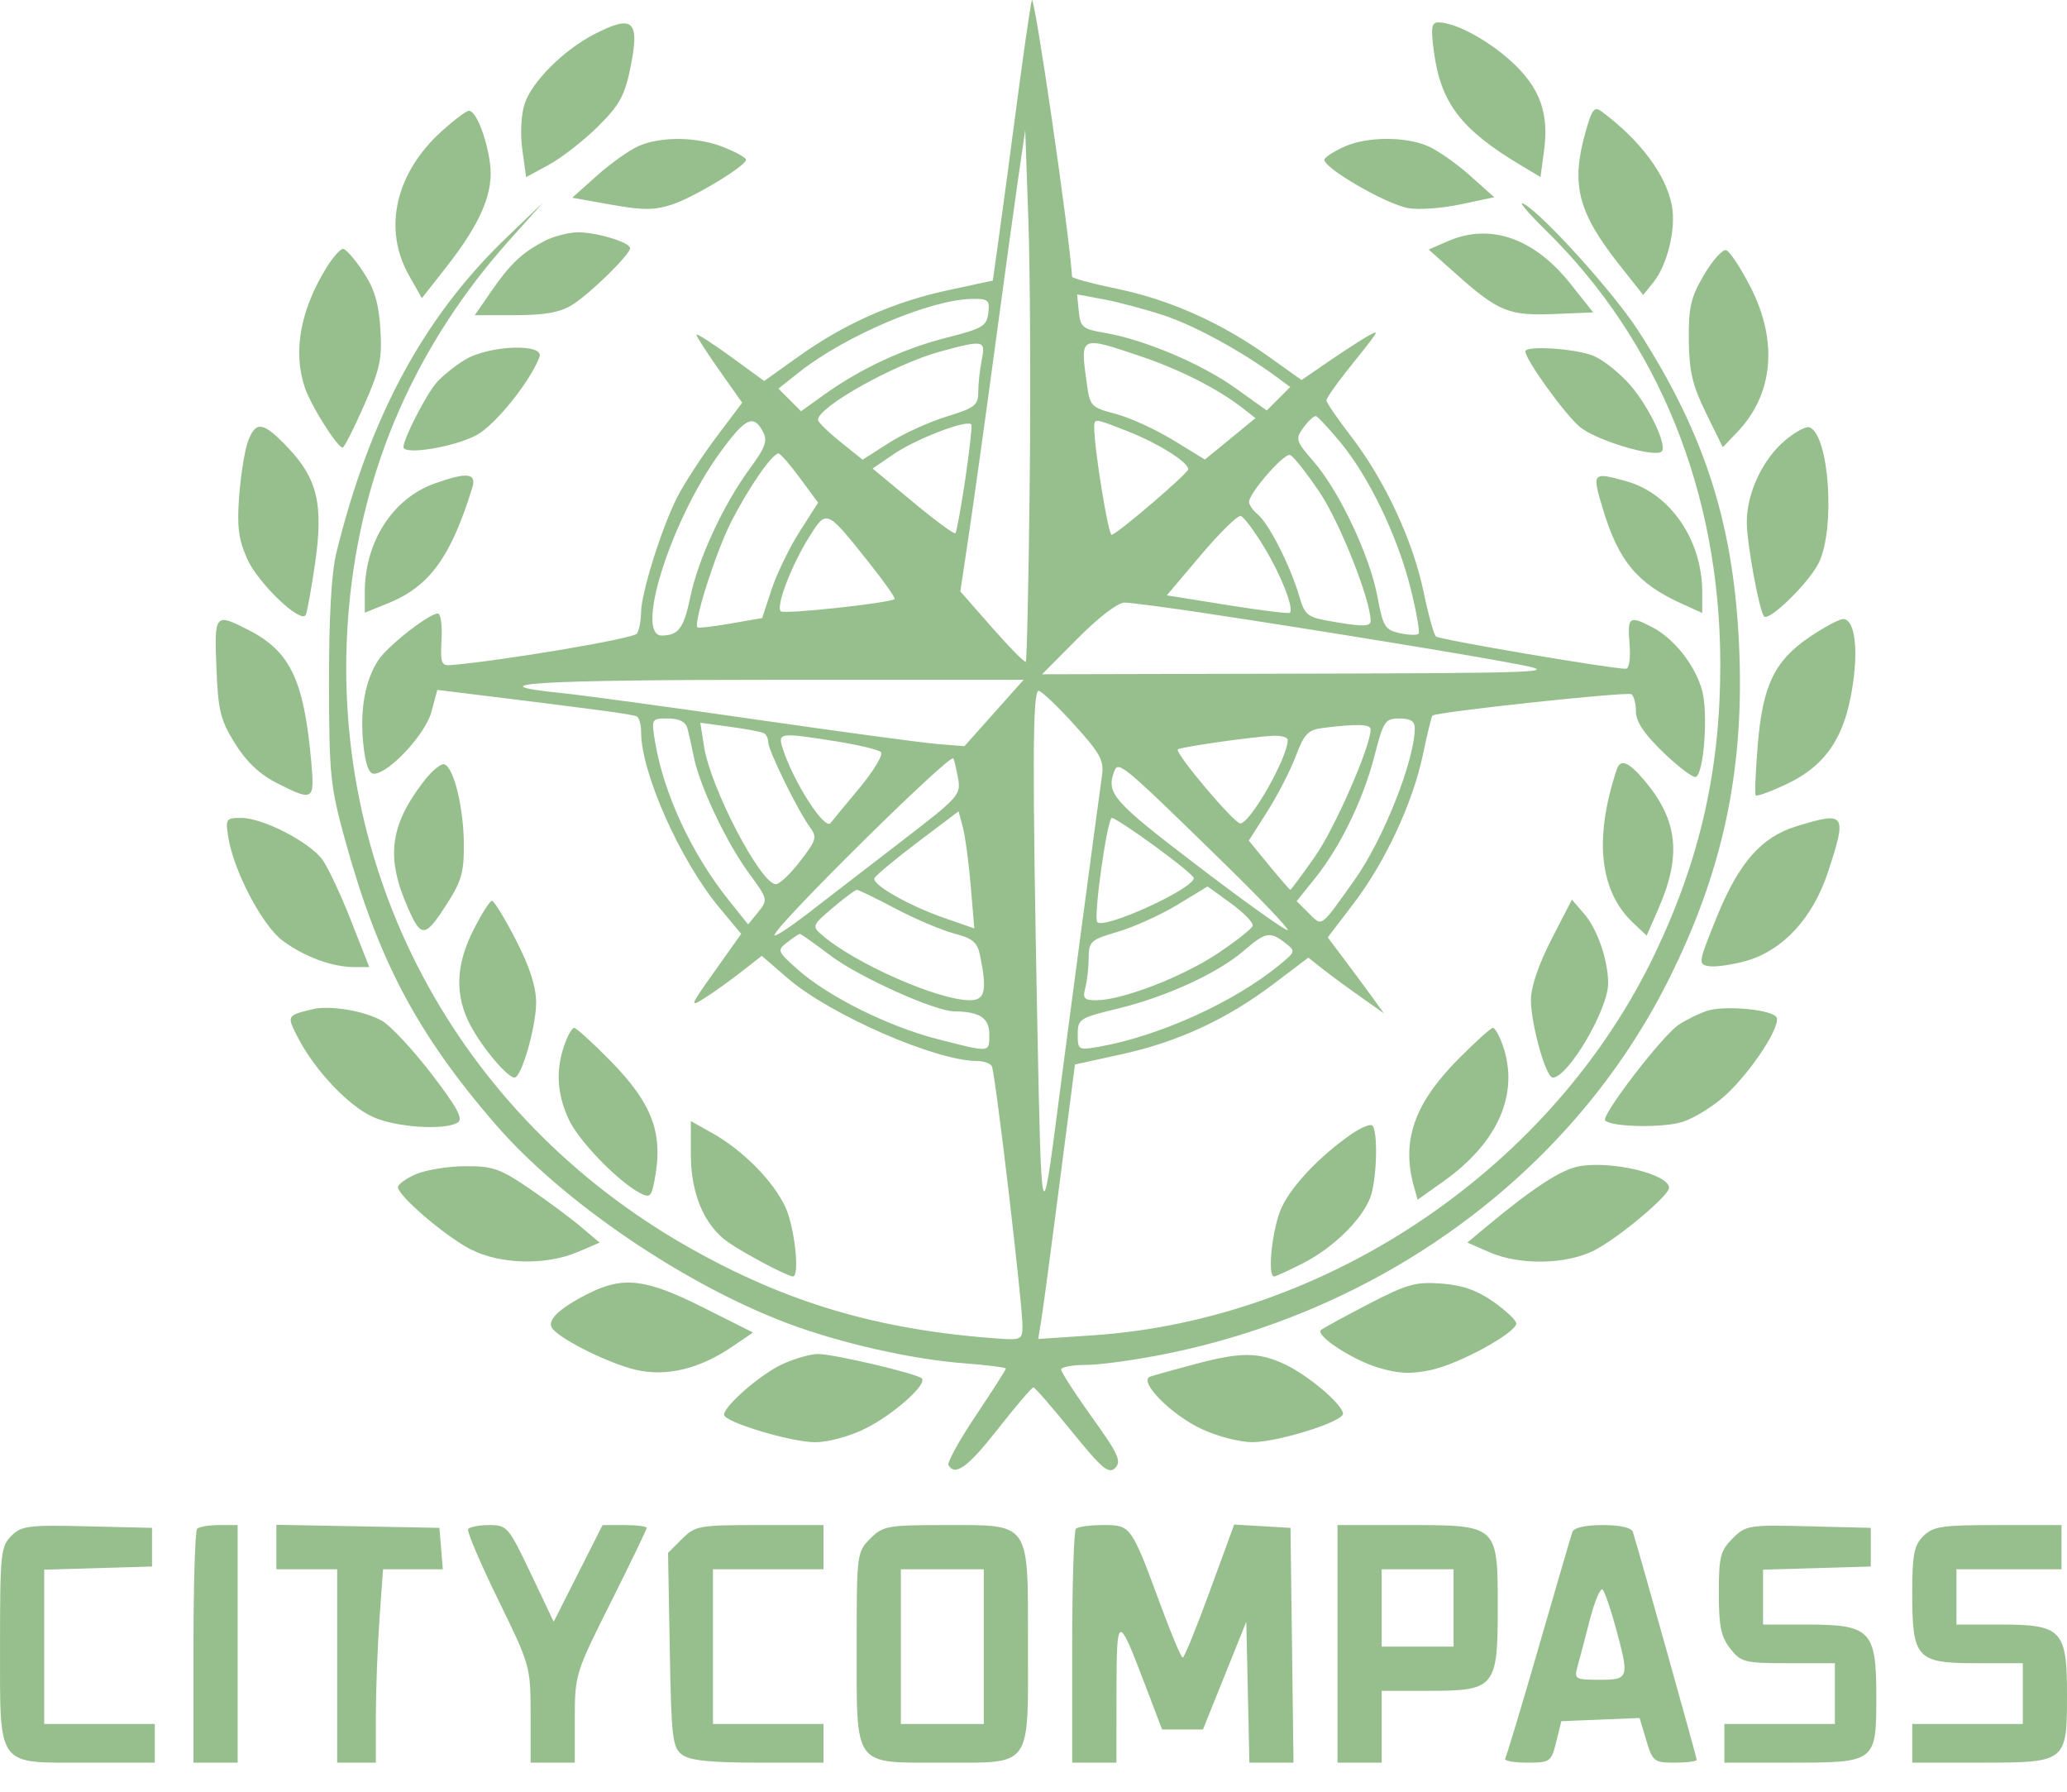 <svg width="60" height="52" viewBox="0 0 60 52" fill="none" xmlns="http://www.w3.org/2000/svg">
<path fill-rule="evenodd" clip-rule="evenodd" d="M29.951 0.008C29.899 0.229 29.706 1.563 29.52 2.974C29.335 4.385 29.102 6.126 29.001 6.842L28.819 8.143L27.526 8.421C25.943 8.761 24.518 9.391 23.189 10.339L22.183 11.057L21.199 10.341C20.657 9.947 20.215 9.665 20.215 9.715C20.215 9.764 20.514 10.228 20.879 10.746L21.544 11.688L20.782 12.7C20.364 13.257 19.857 14.038 19.655 14.436C19.199 15.336 18.611 17.216 18.608 17.782C18.607 18.016 18.552 18.289 18.488 18.389C18.395 18.533 14.601 19.175 13.085 19.303C12.812 19.326 12.779 19.236 12.817 18.567C12.84 18.148 12.793 17.806 12.711 17.806C12.452 17.806 11.253 18.745 10.98 19.162C10.597 19.746 10.443 20.605 10.545 21.59C10.604 22.168 10.706 22.456 10.852 22.456C11.282 22.456 12.347 21.311 12.523 20.661L12.694 20.023L13.447 20.115C17.494 20.612 18.386 20.733 18.49 20.797C18.556 20.838 18.61 21.04 18.61 21.246C18.61 22.431 19.745 24.976 20.882 26.343L21.515 27.103L20.745 28.187C20.026 29.198 20.006 29.25 20.456 28.965C20.72 28.797 21.201 28.453 21.525 28.2L22.113 27.741L22.866 28.392C24.089 29.45 27.165 30.793 28.364 30.793C28.548 30.793 28.739 30.859 28.789 30.939C28.887 31.098 29.68 37.819 29.68 38.49C29.68 38.871 29.634 38.895 28.998 38.85C25.515 38.603 22.854 37.82 19.997 36.203C13.239 32.379 9.438 25.218 10.131 17.615C10.497 13.594 12.076 9.993 14.811 6.942L15.78 5.861L14.695 6.903C12.296 9.206 10.735 12.099 9.764 16.042C9.621 16.622 9.548 17.912 9.55 19.81C9.553 22.485 9.587 22.818 10.013 24.365C10.975 27.861 12.109 30.005 14.388 32.637C16.323 34.871 19.854 37.275 22.862 38.406C24.378 38.977 26.448 39.447 27.955 39.563C28.639 39.616 29.198 39.686 29.198 39.72C29.198 39.753 28.805 40.368 28.324 41.086C27.843 41.805 27.486 42.452 27.531 42.525C27.732 42.849 28.101 42.577 28.979 41.457C29.497 40.797 29.956 40.261 30 40.266C30.045 40.27 30.546 40.848 31.115 41.549C31.996 42.634 32.183 42.79 32.372 42.602C32.561 42.412 32.461 42.194 31.698 41.132C31.206 40.446 30.803 39.823 30.803 39.748C30.803 39.673 31.134 39.612 31.54 39.612C31.945 39.612 32.992 39.466 33.867 39.288C40.275 37.983 45.682 33.95 48.445 28.416C49.988 25.326 50.611 22.46 50.492 19.008C50.364 15.328 49.533 12.665 47.557 9.601C46.846 8.497 44.778 6.208 44.226 5.913C44.054 5.821 44.345 6.168 44.871 6.685C48.153 9.904 49.927 14.306 49.936 19.249C49.942 22.299 49.362 24.89 48.058 27.636C45.104 33.857 38.579 38.296 31.713 38.755L30.137 38.86L30.226 38.314C30.275 38.013 30.468 36.577 30.656 35.122C30.844 33.667 31.044 32.12 31.101 31.685L31.204 30.894L32.554 30.598C34.191 30.24 35.609 29.584 36.963 28.56L37.978 27.793L38.361 28.096C38.571 28.263 39.065 28.627 39.458 28.905L40.172 29.41L39.832 28.939C39.645 28.68 39.278 28.184 39.016 27.837L38.541 27.205L39.284 26.233C40.208 25.025 41.01 23.304 41.305 21.895C41.428 21.304 41.553 20.797 41.582 20.768C41.687 20.663 47.225 20.068 47.354 20.148C47.427 20.193 47.487 20.419 47.487 20.651C47.487 20.946 47.727 21.303 48.295 21.85C48.739 22.277 49.162 22.591 49.234 22.546C49.465 22.404 49.585 20.693 49.41 20.045C49.214 19.315 48.596 18.531 47.957 18.201C47.29 17.856 47.238 17.895 47.301 18.688C47.335 19.113 47.291 19.409 47.194 19.409C46.753 19.409 41.778 18.563 41.681 18.472C41.62 18.414 41.458 17.828 41.322 17.17C41.015 15.696 40.194 13.933 39.231 12.682C38.831 12.162 38.503 11.685 38.503 11.621C38.503 11.557 38.769 11.173 39.093 10.767C40.083 9.53 40.069 9.553 39.706 9.753C39.53 9.851 39.024 10.178 38.583 10.48L37.781 11.029L36.801 10.331C35.441 9.362 33.944 8.695 32.42 8.38C31.707 8.233 31.121 8.075 31.119 8.029C31.047 6.808 30.016 -0.274 29.951 0.008ZM17.247 0.995C16.359 1.453 15.441 2.369 15.23 3.01C15.126 3.324 15.098 3.878 15.162 4.345L15.272 5.142L15.937 4.78C16.302 4.581 16.938 4.086 17.349 3.68C17.965 3.072 18.13 2.781 18.287 2.027C18.585 0.59 18.396 0.402 17.247 0.995ZM41.621 1.489C41.82 2.986 42.406 3.755 44.136 4.791L44.716 5.138L44.818 4.394C44.97 3.29 44.705 2.552 43.887 1.798C43.197 1.163 42.243 0.65 41.752 0.65C41.553 0.65 41.53 0.799 41.621 1.489ZM46.029 3.814C45.591 5.353 45.796 6.156 47.021 7.705L47.697 8.56L47.991 8.197C48.399 7.693 48.656 6.638 48.532 5.974C48.363 5.076 47.627 4.086 46.505 3.245C46.28 3.076 46.218 3.152 46.029 3.814ZM12.824 3.805C11.481 5.018 11.109 6.638 11.865 7.979L12.246 8.655L12.964 7.739C13.969 6.456 14.338 5.575 14.223 4.734C14.118 3.972 13.814 3.215 13.612 3.215C13.538 3.215 13.184 3.481 12.824 3.805ZM29.889 14.108C29.858 16.881 29.807 19.175 29.776 19.206C29.745 19.237 29.305 18.791 28.798 18.214L27.877 17.165L28.134 15.441C28.275 14.493 28.61 12.094 28.877 10.11C29.144 8.125 29.452 5.889 29.561 5.139L29.76 3.776L29.852 6.422C29.903 7.877 29.92 11.336 29.889 14.108ZM18.53 4.242C18.265 4.359 17.725 4.743 17.33 5.096L16.611 5.738L17.745 5.941C18.665 6.105 18.997 6.104 19.507 5.936C20.155 5.723 21.65 4.817 21.655 4.635C21.657 4.579 21.368 4.416 21.014 4.275C20.239 3.965 19.189 3.951 18.53 4.242ZM39.044 4.248C38.768 4.368 38.5 4.534 38.449 4.616C38.325 4.816 40.193 5.912 40.875 6.04C41.17 6.095 41.853 6.047 42.392 5.932L43.374 5.724L42.663 5.089C42.272 4.74 41.72 4.355 41.436 4.235C40.783 3.959 39.695 3.964 39.044 4.248ZM15.803 6.995C15.152 7.334 14.809 7.66 14.252 8.466L13.782 9.147L14.953 9.147C15.808 9.146 16.254 9.067 16.605 8.851C17.113 8.54 18.29 7.389 18.29 7.204C18.29 7.034 17.334 6.742 16.782 6.743C16.508 6.744 16.068 6.857 15.803 6.995ZM42.032 6.998L41.471 7.242L42.273 7.957C43.488 9.04 43.803 9.168 45.107 9.114L46.246 9.067L45.595 8.246C44.539 6.912 43.262 6.465 42.032 6.998ZM9.48 7.762C8.716 8.997 8.497 10.211 8.849 11.248C9.032 11.785 9.791 12.988 9.947 12.989C9.992 12.989 10.27 12.44 10.566 11.768C11.033 10.71 11.096 10.412 11.041 9.545C10.993 8.795 10.868 8.378 10.54 7.884C10.3 7.52 10.038 7.223 9.958 7.223C9.878 7.223 9.663 7.466 9.48 7.762ZM49.464 7.976C49.078 8.632 49.013 8.914 49.022 9.869C49.032 10.779 49.126 11.18 49.521 11.986L50.008 12.98L50.423 12.547C51.477 11.448 51.62 9.911 50.816 8.337C50.529 7.776 50.21 7.291 50.106 7.261C50.002 7.23 49.714 7.552 49.464 7.976ZM33.794 9.157C34.686 9.452 36.067 10.208 37.072 10.951L37.452 11.232L37.111 11.573L36.77 11.913L35.858 11.261C34.874 10.557 33.211 9.854 32.073 9.661C31.428 9.552 31.36 9.496 31.315 9.043L31.266 8.544L32.037 8.687C32.461 8.766 33.252 8.977 33.794 9.157ZM28.688 9.087C28.642 9.463 28.518 9.537 27.492 9.796C26.235 10.114 24.998 10.688 23.939 11.444L23.253 11.935L22.924 11.607L22.596 11.278L23.21 10.793C24.545 9.738 27.005 8.696 28.206 8.675C28.688 8.667 28.734 8.706 28.688 9.087ZM28.497 10.45C28.441 10.726 28.396 11.144 28.396 11.379C28.396 11.761 28.296 11.838 27.474 12.091C26.966 12.246 26.211 12.591 25.796 12.858L25.04 13.342L24.392 12.821C24.036 12.535 23.744 12.249 23.744 12.186C23.744 11.806 25.994 10.552 27.316 10.196C28.564 9.86 28.613 9.871 28.497 10.45ZM33.101 10.337C34.245 10.722 35.355 11.285 36.069 11.843L36.443 12.134L35.709 12.736L34.975 13.337L34.052 12.772C33.544 12.461 32.794 12.119 32.385 12.012C31.664 11.822 31.637 11.793 31.543 11.101C31.356 9.739 31.343 9.745 33.101 10.337ZM13.492 10.443C13.192 10.626 12.815 10.933 12.655 11.124C12.345 11.496 11.712 12.737 11.712 12.974C11.712 13.219 13.207 12.972 13.844 12.622C14.383 12.326 15.385 11.079 15.66 10.363C15.816 9.957 14.191 10.017 13.492 10.443ZM44.278 10.197C44.278 10.438 45.416 12.017 45.857 12.388C46.325 12.782 48.041 13.296 48.236 13.102C48.401 12.937 47.878 11.826 47.339 11.196C47.034 10.84 46.548 10.45 46.258 10.329C45.75 10.117 44.278 10.019 44.278 10.197ZM38.9 12.827C39.728 13.823 40.557 15.537 40.937 17.039C41.114 17.739 41.222 18.349 41.176 18.394C41.13 18.44 40.883 18.431 40.627 18.375C40.204 18.282 40.145 18.185 39.983 17.313C39.763 16.133 38.877 14.255 38.135 13.399C37.607 12.79 37.594 12.744 37.842 12.402C37.985 12.206 38.148 12.06 38.205 12.079C38.261 12.098 38.574 12.435 38.9 12.827ZM22.143 12.521C22.289 12.794 22.225 12.974 21.753 13.617C20.996 14.649 20.266 16.224 20.041 17.314C19.851 18.232 19.698 18.44 19.212 18.445C18.412 18.451 19.477 15.097 20.895 13.144C21.631 12.13 21.87 12.011 22.143 12.521ZM28.017 13.927C27.895 14.744 27.767 15.442 27.732 15.476C27.697 15.511 27.143 15.103 26.5 14.569L25.331 13.598L25.941 13.18C26.611 12.723 28.131 12.147 28.197 12.327C28.219 12.389 28.138 13.109 28.017 13.927ZM32.749 12.523C33.621 12.867 34.492 13.414 34.492 13.618C34.492 13.733 32.504 15.439 32.272 15.523C32.173 15.558 31.757 12.997 31.763 12.394C31.766 12.136 31.766 12.136 32.749 12.523ZM7.203 12.795C7.109 13.038 6.993 13.746 6.945 14.368C6.874 15.283 6.919 15.639 7.176 16.221C7.484 16.916 8.723 18.106 8.873 17.85C8.913 17.782 9.035 17.112 9.144 16.363C9.393 14.651 9.217 13.895 8.362 12.996C7.641 12.238 7.431 12.202 7.203 12.795ZM51.816 12.782C51.163 13.331 50.702 14.318 50.705 15.16C50.707 15.779 51.07 17.753 51.208 17.89C51.355 18.038 52.489 16.934 52.785 16.354C53.286 15.373 53.098 12.594 52.519 12.4C52.42 12.368 52.104 12.539 51.816 12.782ZM23.224 13.879L23.747 14.589L23.207 15.436C22.911 15.901 22.546 16.655 22.396 17.11L22.124 17.937L21.209 18.096C20.706 18.183 20.273 18.234 20.246 18.208C20.12 18.09 20.77 16.046 21.211 15.173C21.718 14.169 22.421 13.151 22.6 13.162C22.656 13.165 22.936 13.488 23.224 13.879ZM38.306 14.289C38.9 15.174 39.786 17.411 39.786 18.023C39.786 18.178 39.574 18.188 38.841 18.067C37.916 17.914 37.891 17.896 37.7 17.257C37.442 16.395 36.827 15.193 36.51 14.93C36.371 14.814 36.257 14.652 36.257 14.57C36.257 14.309 37.272 13.146 37.448 13.205C37.541 13.236 37.927 13.724 38.306 14.289ZM12.616 14.032C11.401 14.465 10.589 15.726 10.589 17.181V17.782L11.255 17.513C12.465 17.024 13.083 16.179 13.708 14.158C13.841 13.726 13.565 13.694 12.616 14.032ZM46.535 14.795C46.987 16.287 47.531 16.937 48.81 17.517L49.412 17.79V17.185C49.412 15.675 48.486 14.321 47.21 13.967C46.215 13.691 46.205 13.704 46.535 14.795ZM25.213 16.314C25.662 16.878 26.002 17.36 25.969 17.385C25.813 17.505 22.756 17.834 22.663 17.741C22.517 17.594 22.979 16.391 23.497 15.571C23.996 14.78 23.989 14.777 25.213 16.314ZM36.703 15.893C37.188 16.695 37.56 17.643 37.444 17.784C37.418 17.817 36.602 17.716 35.633 17.561L33.87 17.278L34.863 16.104C35.409 15.457 35.928 14.95 36.017 14.975C36.105 15.001 36.414 15.414 36.703 15.893ZM34.974 17.795C38.375 18.308 43.019 19.069 44.198 19.306C45.232 19.514 44.721 19.534 37.786 19.551L30.25 19.569L31.284 18.527C31.89 17.916 32.452 17.487 32.643 17.489C32.822 17.491 33.871 17.628 34.974 17.795ZM6.282 19.382C6.331 20.622 6.398 20.894 6.819 21.574C7.145 22.101 7.533 22.469 8.022 22.719C9.085 23.262 9.134 23.235 9.041 22.175C8.828 19.74 8.436 18.907 7.206 18.28C6.238 17.786 6.219 17.808 6.282 19.382ZM52.529 18.487C51.508 19.179 51.166 19.891 51.023 21.62C50.96 22.388 50.933 23.047 50.963 23.084C50.993 23.121 51.387 22.978 51.839 22.767C53.062 22.194 53.618 21.307 53.816 19.616C53.928 18.651 53.799 17.966 53.504 17.966C53.391 17.966 52.952 18.201 52.529 18.487ZM28.854 20.693L27.995 21.656L27.193 21.591C26.752 21.555 24.37 21.233 21.899 20.876C19.428 20.519 16.918 20.177 16.32 20.116C13.693 19.849 15.562 19.73 22.387 19.73H29.713L28.854 20.693ZM31.178 21.026C31.939 21.866 32.051 22.072 31.988 22.509C31.876 23.295 30.981 30.015 30.715 32.076C30.243 35.737 30.229 35.686 30.113 29.831C29.964 22.244 29.971 20.05 30.148 20.05C30.228 20.05 30.692 20.49 31.178 21.026ZM19.951 21.133C19.995 21.287 20.08 21.666 20.142 21.974C20.306 22.805 21.09 24.459 21.735 25.336C22.291 26.094 22.296 26.113 22.009 26.468L21.716 26.829L21.153 26.125C20.08 24.786 19.265 23.035 19.016 21.534C18.904 20.857 18.907 20.852 19.388 20.852C19.712 20.852 19.898 20.945 19.951 21.133ZM41.068 21.133C41.062 22.075 40.151 24.37 39.32 25.537C38.311 26.955 38.387 26.9 37.989 26.502L37.639 26.153L38.169 25.494C38.904 24.58 39.568 23.215 39.899 21.934C40.159 20.925 40.208 20.852 40.624 20.852C40.943 20.852 41.069 20.932 41.068 21.133ZM22.18 21.281C22.246 21.32 22.3 21.438 22.3 21.543C22.3 21.776 23.161 23.532 23.499 23.989C23.726 24.297 23.707 24.369 23.229 24.991C22.945 25.36 22.627 25.662 22.523 25.662C22.084 25.662 20.631 22.881 20.439 21.676L20.328 20.976L21.194 21.093C21.67 21.157 22.114 21.242 22.18 21.281ZM39.786 21.168C39.786 21.664 38.748 24.036 38.171 24.858C37.799 25.388 37.477 25.823 37.456 25.823C37.436 25.823 37.156 25.502 36.834 25.11L36.25 24.397L36.79 23.546C37.087 23.079 37.458 22.357 37.614 21.943C37.858 21.297 37.97 21.181 38.401 21.127C39.388 21.003 39.786 21.015 39.786 21.168ZM24.274 21.516C24.909 21.617 25.492 21.756 25.57 21.826C25.648 21.896 25.362 22.373 24.934 22.886C24.506 23.399 24.137 23.847 24.114 23.881C23.951 24.13 23.013 22.668 22.711 21.694C22.578 21.265 22.643 21.257 24.274 21.516ZM37.38 21.474C37.38 21.983 36.295 23.893 36.004 23.897C35.823 23.899 34.086 21.841 34.191 21.748C34.267 21.681 36.34 21.384 36.939 21.355C37.181 21.343 37.38 21.396 37.38 21.474ZM27.806 22.568C27.901 23.065 27.849 23.123 26.185 24.403C25.239 25.13 24.006 26.08 23.444 26.514C22.881 26.948 22.448 27.226 22.481 27.131C22.606 26.77 27.566 21.875 27.672 22.008C27.692 22.034 27.753 22.285 27.806 22.568ZM12.289 22.69C11.307 23.977 11.197 24.896 11.85 26.37C12.235 27.24 12.346 27.221 13.011 26.173C13.399 25.562 13.475 25.277 13.464 24.468C13.451 23.401 13.171 22.273 12.897 22.182C12.8 22.15 12.527 22.379 12.289 22.69ZM35.575 25.096C36.568 26.066 37.38 26.918 37.38 26.99C37.38 27.062 36.225 26.241 34.813 25.166C32.296 23.249 32.099 23.026 32.348 22.377C32.465 22.073 32.593 22.181 35.575 25.096ZM46.929 22.335C46.263 24.343 46.428 25.866 47.411 26.789L47.799 27.153L48.142 26.367C48.816 24.829 48.703 23.801 47.738 22.656C47.27 22.102 47.037 22.01 46.929 22.335ZM28.177 25.701L28.282 26.944L27.416 26.644C26.396 26.291 25.315 25.678 25.382 25.49C25.407 25.417 25.968 24.95 26.626 24.451L27.825 23.546L27.948 24.003C28.016 24.254 28.119 25.018 28.177 25.701ZM6.63 24.316C6.789 25.291 7.619 26.867 8.204 27.301C8.83 27.766 9.645 28.067 10.277 28.067H10.719L10.187 26.714C9.895 25.969 9.523 25.176 9.36 24.952C8.989 24.439 7.63 23.738 7.007 23.738C6.556 23.738 6.54 23.762 6.63 24.316ZM33.526 24.56C34.146 25.011 34.653 25.427 34.653 25.483C34.653 25.792 32.063 26.976 31.851 26.763C31.732 26.644 32.14 23.738 32.276 23.738C32.344 23.738 32.907 24.108 33.526 24.56ZM52.136 23.984C51.123 24.296 50.469 25.046 49.827 26.631C49.295 27.946 49.288 27.989 49.609 28.041C49.791 28.071 50.27 28.003 50.673 27.891C51.754 27.588 52.623 26.647 53.066 25.298C53.622 23.605 53.576 23.54 52.136 23.984ZM36.362 26.865C36.34 26.953 35.873 27.322 35.326 27.684C34.305 28.361 32.563 29.029 31.823 29.029C31.47 29.029 31.422 28.975 31.504 28.669C31.557 28.47 31.601 28.078 31.602 27.798C31.605 27.322 31.66 27.272 32.447 27.042C32.91 26.907 33.686 26.556 34.172 26.262L35.054 25.727L35.729 26.216C36.1 26.485 36.385 26.777 36.362 26.865ZM25.995 26.37C26.566 26.671 27.331 26.996 27.695 27.092C28.253 27.24 28.372 27.346 28.457 27.767C28.655 28.761 28.59 29.029 28.153 29.029C27.231 29.029 24.793 27.952 23.85 27.127C23.567 26.88 23.581 26.847 24.171 26.348C24.509 26.062 24.825 25.826 24.872 25.825C24.919 25.824 25.424 26.069 25.995 26.37ZM13.744 26.987C13.225 28.012 13.196 28.887 13.653 29.753C13.999 30.408 14.729 31.274 14.935 31.274C15.138 31.274 15.562 29.799 15.562 29.098C15.562 28.634 15.378 28.063 14.976 27.282C14.654 26.656 14.341 26.143 14.28 26.143C14.22 26.143 13.979 26.523 13.744 26.987ZM45.034 27.265C44.662 27.988 44.439 28.644 44.439 29.017C44.439 29.726 44.873 31.274 45.072 31.274C45.514 31.274 46.675 29.306 46.68 28.548C46.685 27.887 46.372 26.972 45.989 26.527L45.629 26.109L45.034 27.265ZM24.112 27.736C24.939 28.359 27.134 29.348 27.701 29.352C28.431 29.358 28.717 29.543 28.717 30.01C28.717 30.56 28.769 30.555 27.211 30.156C25.783 29.791 24.033 28.919 23.152 28.134C22.561 27.607 22.551 27.582 22.852 27.348C23.023 27.214 23.189 27.105 23.22 27.105C23.251 27.105 23.652 27.389 24.112 27.736ZM37.3 27.362C37.616 27.604 37.613 27.614 37.139 28.004C35.822 29.088 33.641 30.075 31.886 30.382C31.304 30.483 31.284 30.471 31.284 30.02C31.284 29.574 31.334 29.541 32.447 29.272C33.852 28.931 35.335 28.251 36.097 27.599C36.741 27.047 36.86 27.024 37.3 27.362ZM9.065 29.291C8.322 29.471 8.319 29.477 8.645 30.108C9.135 31.059 10.11 32.092 10.821 32.415C11.494 32.721 12.915 32.814 13.289 32.577C13.451 32.474 13.268 32.135 12.53 31.173C11.995 30.475 11.351 29.782 11.099 29.633C10.601 29.339 9.577 29.167 9.065 29.291ZM49.559 29.335C49.33 29.408 48.956 29.591 48.726 29.742C48.26 30.047 46.462 32.388 46.594 32.519C46.789 32.714 48.298 32.739 48.853 32.556C49.183 32.447 49.728 32.11 50.063 31.808C50.85 31.097 51.753 29.701 51.554 29.503C51.338 29.287 50.045 29.178 49.559 29.335ZM16.38 30.336C16.128 31.059 16.168 31.74 16.504 32.477C16.79 33.101 17.915 34.269 18.568 34.619C18.856 34.773 18.904 34.736 18.992 34.296C19.271 32.902 18.951 32.035 17.686 30.753C17.185 30.246 16.726 29.831 16.666 29.831C16.605 29.831 16.477 30.058 16.38 30.336ZM42.315 30.753C41.044 32.04 40.672 33.125 41.046 34.449L41.15 34.819L41.901 34.285C43.492 33.154 44.11 31.737 43.621 30.336C43.524 30.058 43.395 29.831 43.335 29.831C43.275 29.831 42.816 30.246 42.315 30.753ZM20.054 33.515C20.054 34.647 20.445 35.565 21.133 36.05C21.594 36.374 22.863 37.046 23.016 37.046C23.221 37.046 23.07 35.629 22.802 35.042C22.459 34.29 21.572 33.389 20.684 32.89L20.054 32.536V33.515ZM39.223 32.918C38.309 33.554 37.501 34.404 37.204 35.042C36.933 35.624 36.777 37.046 36.984 37.046C37.032 37.046 37.41 36.872 37.827 36.66C38.701 36.213 39.532 35.4 39.777 34.751C39.972 34.231 40.006 32.773 39.825 32.66C39.758 32.619 39.487 32.735 39.223 32.918ZM45.853 33.845C45.321 33.936 44.501 34.471 43.075 35.66L42.594 36.062L43.236 36.343C44.113 36.727 45.473 36.702 46.284 36.286C46.983 35.927 48.449 34.7 48.449 34.473C48.449 34.08 46.806 33.683 45.853 33.845ZM12.073 34.078C11.786 34.203 11.552 34.371 11.552 34.453C11.552 34.705 12.928 35.883 13.661 36.258C14.516 36.697 15.844 36.73 16.765 36.338L17.407 36.065L16.846 35.592C16.537 35.331 15.861 34.831 15.343 34.479C14.516 33.916 14.294 33.84 13.498 33.846C13.001 33.849 12.36 33.954 12.073 34.078ZM17.1 37.532C16.217 37.973 15.848 38.334 16.041 38.567C16.323 38.906 17.724 39.591 18.481 39.761C19.359 39.958 20.308 39.726 21.251 39.086L21.859 38.673L20.398 37.94C18.758 37.116 18.098 37.035 17.1 37.532ZM39.706 37.856C39 38.223 38.387 38.558 38.343 38.601C38.178 38.76 39.252 39.464 40.001 39.69C40.6 39.87 40.951 39.886 41.548 39.758C42.362 39.583 44.011 38.681 44.014 38.409C44.015 38.321 43.717 38.038 43.351 37.781C42.873 37.446 42.446 37.296 41.837 37.252C41.091 37.196 40.836 37.269 39.706 37.856ZM22.701 39.596C22.076 39.886 21.017 40.806 21.017 41.059C21.017 41.271 22.961 41.856 23.663 41.856C24.045 41.856 24.661 41.688 25.125 41.457C25.936 41.053 26.926 40.173 26.758 40.005C26.616 39.864 24.195 39.294 23.744 39.296C23.523 39.297 23.054 39.432 22.701 39.596ZM34.653 39.599C34.079 39.752 33.512 39.911 33.391 39.951C33.023 40.075 33.987 41.058 34.887 41.477C35.332 41.684 35.988 41.854 36.346 41.855C37.088 41.856 38.984 41.264 38.984 41.031C38.984 40.771 37.979 39.916 37.3 39.598C36.522 39.234 36.014 39.234 34.653 39.599ZM0.327 44.577C0.024 44.879 0.001 45.102 0.001 47.673C0.001 51.336 -0.128 51.156 2.497 51.156H4.493V50.595V50.034H2.889H1.284V47.795V45.556L2.849 45.51L4.413 45.464V44.903V44.342L2.533 44.297C0.823 44.255 0.623 44.281 0.327 44.577ZM5.723 44.368C5.664 44.427 5.616 45.978 5.616 47.816V51.156H6.258H6.899V47.709V44.261H6.365C6.07 44.261 5.782 44.309 5.723 44.368ZM8.022 44.898V45.544H8.905H9.787V48.35V51.156H10.348H10.91V49.818C10.91 49.082 10.957 47.819 11.014 47.012L11.118 45.544H11.986H12.854L12.805 44.943L12.755 44.342L10.389 44.297L8.022 44.253V44.898ZM13.588 44.382C13.55 44.448 13.943 45.368 14.46 46.426C15.389 48.326 15.401 48.368 15.402 49.753L15.402 51.156H16.044H16.685V49.871C16.685 48.61 16.704 48.548 17.728 46.506C18.302 45.362 18.771 44.389 18.771 44.344C18.771 44.298 18.483 44.261 18.131 44.261H17.491L16.782 45.664L16.073 47.067L15.406 45.664C14.762 44.31 14.72 44.261 14.197 44.261C13.9 44.261 13.625 44.316 13.588 44.382ZM19.796 44.665L19.392 45.069L19.442 47.885C19.488 50.455 19.52 50.721 19.804 50.929C20.031 51.094 20.628 51.156 22.01 51.156H23.904V50.595V50.034H22.3H20.696V47.789V45.544H22.3H23.904V44.903V44.261H22.052C20.287 44.261 20.181 44.28 19.796 44.665ZM25.261 44.655C24.874 45.042 24.867 45.096 24.867 47.746C24.867 51.321 24.747 51.156 27.338 51.156C29.985 51.156 29.84 51.354 29.84 47.736C29.84 44.126 29.935 44.261 27.427 44.261C25.759 44.261 25.631 44.285 25.261 44.655ZM31.23 44.368C31.172 44.427 31.123 45.978 31.123 47.816V51.156H31.765H32.407L32.409 49.112C32.412 46.83 32.448 46.82 33.229 48.871L33.733 50.194H34.326H34.919L35.548 48.631L36.177 47.067L36.222 49.112L36.267 51.156H36.907H37.547L37.504 47.749L37.46 44.342L36.642 44.294L35.825 44.246L35.118 46.178C34.73 47.24 34.376 48.108 34.332 48.108C34.288 48.107 34.005 47.44 33.705 46.625C32.834 44.268 32.83 44.261 32.028 44.261C31.648 44.261 31.289 44.309 31.23 44.368ZM38.824 47.709V51.156H39.466H40.107V50.114V49.072H41.471C43.396 49.072 43.476 48.976 43.476 46.666C43.476 44.251 43.488 44.261 40.829 44.261H38.824V47.709ZM45.642 44.462C45.604 44.572 45.166 46.069 44.669 47.789C44.172 49.508 43.732 50.969 43.692 51.036C43.651 51.102 43.934 51.156 44.321 51.156C45 51.156 45.029 51.135 45.173 50.555L45.321 49.953L46.457 49.907L47.593 49.86L47.787 50.508C47.971 51.123 48.013 51.156 48.616 51.156C48.966 51.156 49.252 51.119 49.252 51.075C49.252 51.006 47.583 45.05 47.399 44.462C47.36 44.336 47.034 44.261 46.524 44.261C46.019 44.261 45.686 44.337 45.642 44.462ZM50.292 44.65C49.939 45.003 49.893 45.185 49.893 46.237C49.893 47.196 49.957 47.506 50.226 47.847C50.538 48.244 50.641 48.27 51.91 48.27H53.262V49.152V50.034H51.658H50.054V50.595V51.156H51.948C54.459 51.156 54.465 51.151 54.465 49.231C54.465 47.32 54.298 47.148 52.442 47.148H51.177V46.352V45.556L52.741 45.51L54.305 45.464V44.903V44.342L52.498 44.296C50.758 44.253 50.677 44.266 50.292 44.65ZM55.829 44.582C55.56 44.851 55.508 45.117 55.508 46.23C55.508 48.134 55.632 48.27 57.362 48.27H58.717V49.152V50.034H57.112H55.508V50.595V51.156H57.489C59.986 51.156 60 51.145 60 49.179C60 47.31 59.846 47.148 58.075 47.148H56.791V46.346V45.544H58.316H59.84V44.903V44.261H57.995C56.364 44.261 56.113 44.299 55.829 44.582ZM28.557 47.789V50.034H27.354H26.15V47.789V45.544H27.354H28.557V47.789ZM42.193 46.666V47.789H41.15H40.107V46.666V45.544H41.15H42.193V46.666ZM46.901 47.238C47.301 48.708 47.288 48.751 46.425 48.751C45.734 48.751 45.691 48.727 45.785 48.39C45.841 48.192 46.004 47.574 46.147 47.017C46.291 46.461 46.459 46.064 46.523 46.135C46.585 46.207 46.756 46.703 46.901 47.238Z" fill="#97BF8D"/>
</svg>
